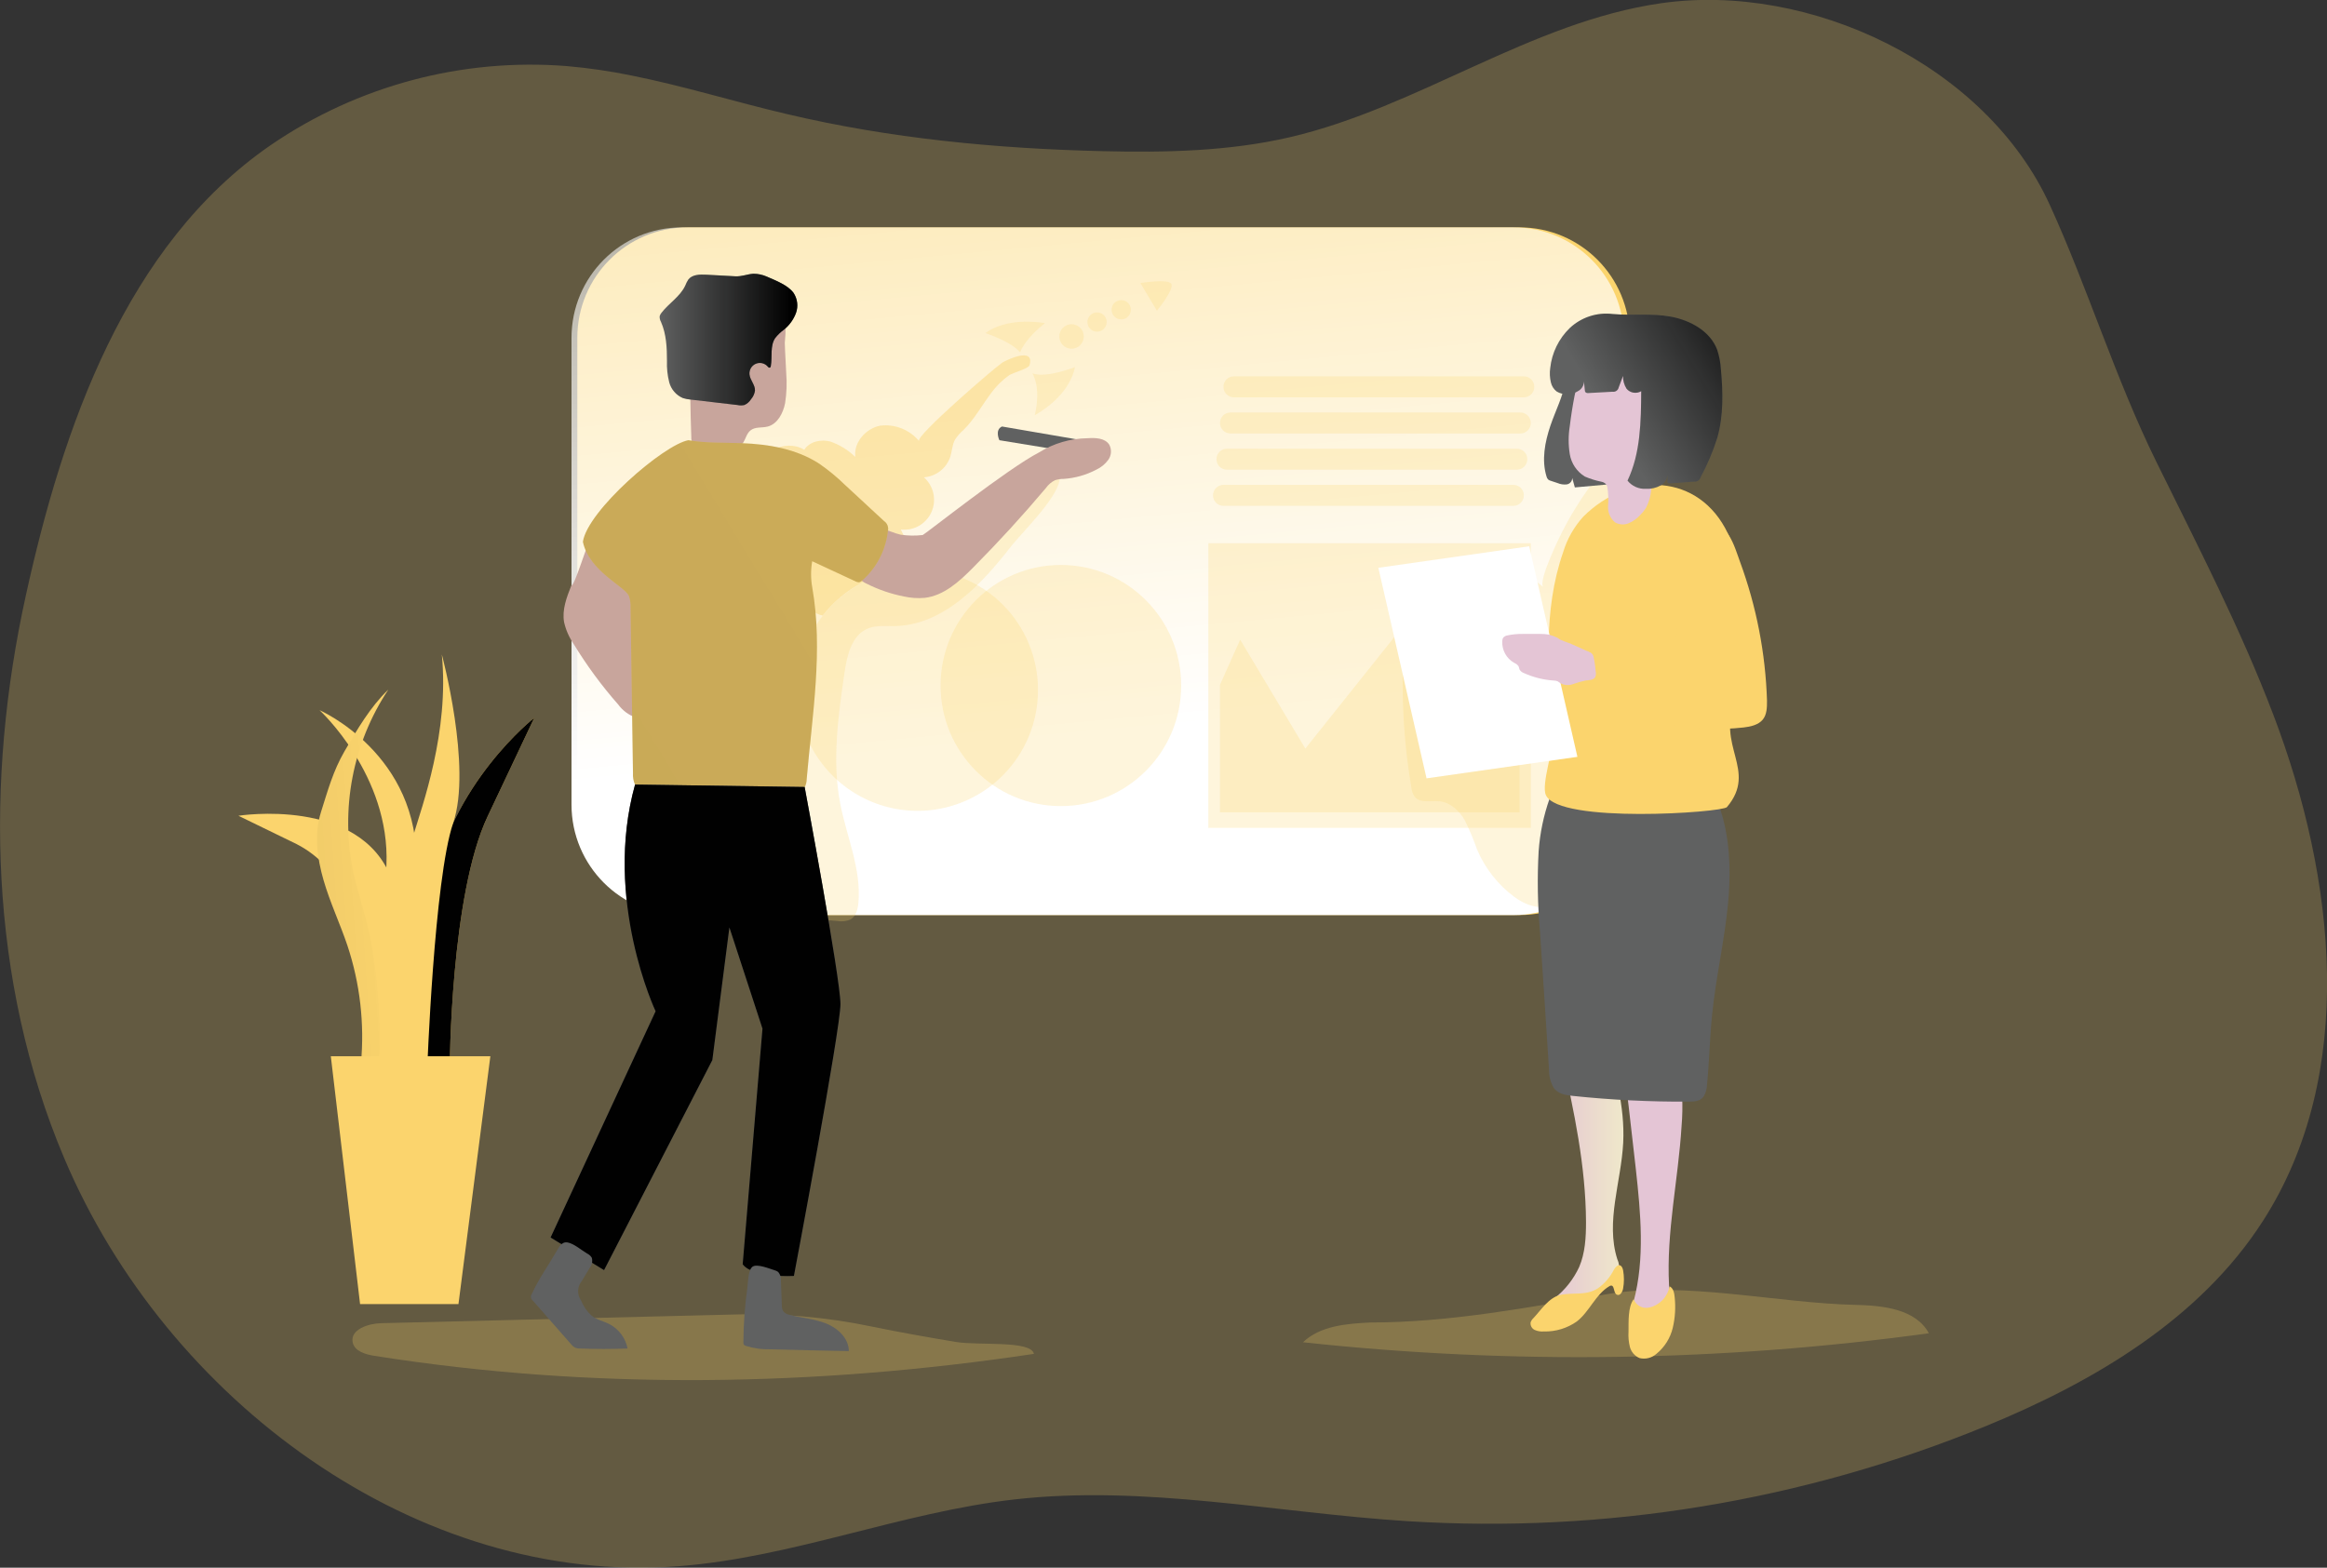 <svg width="463" height="312" viewBox="0 0 463 312" fill="none" xmlns="http://www.w3.org/2000/svg">
<rect x="0" y="0" width="463" height="312" fill="#333333" stroke="none"/>
<g clip-path="url(#clip0)">
<path opacity="0.24" d="M125.623 15.024C121.384 14.154 117.098 13.53 112.787 13.154C91.936 11.498 71.148 17.044 53.876 28.871C24.947 48.788 12.413 85.419 5.166 118.395C-3.015 155.415 -2.151 195.137 12.733 230.399C33.084 278.625 82.934 315.715 135.022 311.705C157.697 309.973 179.283 300.976 201.889 298.413C227.855 295.468 253.942 301.08 280.02 302.742C319.345 305.223 358.72 298.746 395.191 283.795C416.666 274.971 437.734 262.518 450.285 242.947C469.055 213.652 464.736 174.873 452.349 142.322C445.776 125.002 437.198 108.497 429.027 91.87C420.855 75.244 415.448 57.439 407.846 40.778C395.114 12.877 360 -3.594 330.51 0.641C304.518 4.364 282.197 21.372 256.62 27.312C244.474 30.127 231.889 30.378 219.424 30.084C198.278 29.59 177.098 27.564 156.513 22.688C146.191 20.272 135.998 17.094 125.623 15.024Z" fill="#FBD46D"/>
<path opacity="0.24" d="M272.6 263.203C267.858 263.445 262.692 263.861 259.254 267.134C300.681 271.613 342.499 271.011 383.78 265.342C381.189 260.518 374.65 259.817 369.165 259.695C353.616 259.349 335.381 254.976 320.057 257.513C304.207 260.146 288.684 263.203 272.6 263.203Z" fill="#FBD46D"/>
<path opacity="0.24" d="M75.851 263.341C73.259 263.402 69.64 264.597 70.176 267.169C70.547 268.901 72.689 269.559 74.495 269.836C117.866 276.694 162.283 275.967 205.715 269.446C205.171 266.71 194.667 267.827 190.167 267.074C184.639 266.147 179.11 265.177 173.616 264.043C164.291 262.086 154.761 261.278 145.24 261.635L75.851 263.341Z" fill="#FBD46D"/>
<path d="M302.349 45.256H136.792C124.684 45.256 114.869 55.096 114.869 67.234V160.135C114.869 172.273 124.684 182.113 136.792 182.113H302.349C314.457 182.113 324.273 172.273 324.273 160.135V67.234C324.273 55.096 314.457 45.256 302.349 45.256Z" fill="#FBD46D"/>
<path d="M301.192 45.256H135.635C123.527 45.256 113.711 55.096 113.711 67.234V160.135C113.711 172.273 123.527 182.113 135.635 182.113H301.192C313.3 182.113 323.115 172.273 323.115 160.135V67.234C323.115 55.096 313.3 45.256 301.192 45.256Z" fill="url(#paint0_linear)"/>
<path opacity="0.24" d="M206.527 137.282C206.541 141.983 205.179 146.584 202.61 150.516C200.04 154.448 196.377 157.538 192.073 159.403C187.769 161.268 183.014 161.827 178.396 161.009C173.779 160.191 169.502 158.033 166.096 154.802C162.69 151.571 160.305 147.41 159.235 142.833C158.166 138.256 158.459 133.466 160.079 129.054C161.699 124.643 164.574 120.805 168.348 118.016C172.123 115.227 176.63 113.61 181.313 113.364C181.74 113.314 182.17 113.294 182.6 113.303C188.944 113.303 195.029 115.829 199.516 120.326C204.003 124.823 206.525 130.922 206.527 137.282Z" fill="#FBD46D"/>
<path opacity="0.45" d="M204.843 72.689C204.653 73.348 201.586 74.17 200.8 74.672C199.447 75.629 198.256 76.799 197.276 78.136C195.402 80.613 193.924 83.384 191.713 85.566C191.063 86.115 190.499 86.757 190.037 87.472C189.441 88.502 189.441 89.749 189.087 90.875C188.717 92.009 188.018 93.007 187.08 93.742C186.141 94.476 185.005 94.913 183.818 94.997C184.771 95.831 185.433 96.95 185.708 98.188C185.982 99.427 185.854 100.721 185.343 101.881C184.832 103.042 183.964 104.008 182.866 104.639C181.768 105.27 180.497 105.533 179.24 105.388C180.516 107.837 181.224 110.542 181.313 113.303C177.887 113.479 174.539 114.391 171.497 115.98C168.455 117.568 165.79 119.795 163.683 122.509C162.932 122.339 162.224 122.014 161.605 121.555C160.987 121.096 160.47 120.512 160.089 119.841C158.18 121.573 155.122 120.465 153.118 118.88C145.871 113.243 143.832 101.925 148.67 94.105C151.045 90.208 156.142 87.177 160.029 89.515C161.048 87.87 163.346 87.376 165.212 87.87C167.069 88.519 168.764 89.565 170.178 90.935C169.816 88.06 172.252 85.289 175.085 84.726C176.531 84.539 178.001 84.719 179.359 85.251C180.718 85.782 181.921 86.647 182.859 87.766C182.064 86.839 197.76 73.287 199.41 72.178C200.334 71.598 205.931 68.957 204.843 72.689Z" fill="#FBD46D"/>
<path opacity="0.24" d="M201.275 108.601C195.289 116.326 187.722 124.44 177.953 124.613C176.165 124.613 174.299 124.405 172.64 125.098C169.453 126.431 168.529 130.432 168.028 133.87C166.775 142.53 165.531 151.319 167.164 159.849C168.434 166.5 171.422 172.977 170.792 179.715C170.671 180.953 170.334 182.312 169.271 182.971C168.43 183.351 167.492 183.463 166.585 183.291L151.624 181.975C150.376 181.987 149.151 181.635 148.1 180.962C147.259 180.159 146.66 179.136 146.372 178.009C140.325 160.767 141.776 141.932 143.279 123.73C143.608 119.72 143.953 115.642 145.422 111.892C146.89 108.142 149.646 104.713 153.446 103.423C162.085 100.487 170.438 109.415 179.568 109.77C189.07 110.134 195.713 101.751 202.511 96.408C204.782 94.616 210.363 89.238 210.864 94.737C211.226 98.391 203.452 105.839 201.275 108.601Z" fill="#FBD46D"/>
<path opacity="0.24" d="M211.08 160.429C224.299 160.429 235.016 149.686 235.016 136.433C235.016 123.181 224.299 112.437 211.08 112.437C197.86 112.437 187.144 123.181 187.144 136.433C187.144 149.686 197.86 160.429 211.08 160.429Z" fill="#FBD46D"/>
<path d="M113.668 116.551C112.744 118.88 111.802 121.348 112.234 123.816C112.585 125.367 113.227 126.837 114.126 128.146C116.732 132.425 119.706 136.467 123.015 140.226C123.872 141.398 125.061 142.285 126.427 142.772C127.696 133.593 128 124.305 127.334 115.061C127.341 114.228 127.148 113.405 126.772 112.663C126.135 111.823 125.268 111.188 124.276 110.835C121.987 109.762 119.706 108.506 117.365 107.64C116.674 108.506 114.377 116.551 113.668 116.551Z" fill="#C8A59C"/>
<path d="M208.402 89.177L198.848 87.61C198.848 87.61 197.863 85.575 199.366 84.882L214.483 87.48L208.402 89.177Z" fill="#606161"/>
<path d="M179.231 106.419C180.676 106.629 182.143 106.65 183.593 106.48C184.155 106.254 200.498 93.248 206.761 90.026C209.656 88.228 212.986 87.255 216.392 87.212C217.964 87.108 219.847 87.16 220.711 88.502C220.962 88.973 221.076 89.505 221.041 90.037C221.006 90.57 220.823 91.082 220.512 91.516C219.883 92.375 219.044 93.058 218.076 93.499C216.079 94.54 213.888 95.157 211.641 95.309C211.055 95.304 210.472 95.392 209.913 95.568C209.193 95.927 208.572 96.46 208.108 97.118C203.472 102.62 198.621 107.923 193.553 113.026C190.849 115.745 187.791 118.551 183.982 118.984C182.612 119.103 181.231 119.012 179.888 118.716C177.263 118.205 174.722 117.331 172.338 116.118C171.819 115.893 171.361 115.549 170.999 115.113C170.619 114.5 170.447 113.78 170.507 113.061C170.559 110.67 171.421 108.367 172.951 106.532C174.955 104.141 176.666 105.856 179.231 106.419Z" fill="#C8A59C"/>
<path d="M156.435 74.274C156.594 76.262 156.519 78.262 156.211 80.232C155.822 82.241 154.699 84.371 152.755 84.891C151.598 85.194 150.242 84.891 149.3 85.679C148.592 86.259 148.393 87.238 147.918 88.026C147.457 88.683 146.843 89.217 146.13 89.582C145.416 89.947 144.625 90.132 143.824 90.121C142.222 90.081 140.639 89.767 139.142 89.195C138.75 89.103 138.386 88.919 138.079 88.658C137.683 88.146 137.492 87.503 137.544 86.857C137.365 81.921 137.296 76.979 137.337 72.031C137.256 70.603 137.48 69.174 137.993 67.84C138.898 66.264 140.285 65.022 141.949 64.298C144.301 63.082 146.833 62.252 149.447 61.839C151.857 61.449 155.865 61.674 156.306 64.792C156.327 65.931 156.275 67.071 156.15 68.204C156.193 70.204 156.358 72.231 156.435 74.274Z" fill="#C8A59C"/>
<path d="M157.895 58.297C158.278 58.878 158.521 59.54 158.605 60.232C158.689 60.923 158.612 61.624 158.379 62.281C157.892 63.595 157.056 64.751 155.96 65.623C155.31 66.094 154.729 66.654 154.233 67.286C153.187 68.853 153.688 70.949 153.369 72.819C153.369 72.966 153.282 73.148 153.127 73.174C152.971 73.2 152.859 73.07 152.755 72.949C152.466 72.614 152.077 72.38 151.645 72.282C151.213 72.184 150.761 72.227 150.356 72.405C149.95 72.583 149.612 72.887 149.391 73.272C149.17 73.656 149.078 74.102 149.127 74.543C149.248 75.668 150.259 76.595 150.216 77.729C150.126 78.372 149.85 78.975 149.421 79.461C149.108 79.969 148.647 80.368 148.1 80.604C147.65 80.704 147.184 80.704 146.735 80.604L137.406 79.522C136.88 79.482 136.361 79.38 135.859 79.219C135.201 78.936 134.616 78.507 134.147 77.964C133.679 77.421 133.34 76.778 133.156 76.084C132.802 74.693 132.651 73.258 132.706 71.823C132.706 69.226 132.586 66.489 131.523 64.082C131.328 63.74 131.232 63.35 131.247 62.956C131.313 62.693 131.441 62.45 131.618 62.246C133.095 60.332 135.341 59.016 136.352 56.825C136.51 56.413 136.71 56.019 136.948 55.647C137.725 54.617 139.237 54.599 140.524 54.669L146.286 54.989C147.607 55.058 148.635 54.565 149.896 54.478C150.832 54.479 151.756 54.68 152.609 55.067C154.336 55.829 156.772 56.747 157.895 58.297Z" fill="#606161"/>
<path d="M157.895 58.297C158.278 58.878 158.521 59.54 158.605 60.232C158.689 60.923 158.612 61.624 158.379 62.281C157.892 63.595 157.056 64.751 155.96 65.623C155.31 66.094 154.729 66.654 154.233 67.286C153.187 68.853 153.688 70.949 153.369 72.819C153.369 72.966 153.282 73.148 153.127 73.174C152.971 73.2 152.859 73.07 152.755 72.949C152.466 72.614 152.077 72.38 151.645 72.282C151.213 72.184 150.761 72.227 150.356 72.405C149.95 72.583 149.612 72.887 149.391 73.272C149.17 73.656 149.078 74.102 149.127 74.543C149.248 75.668 150.259 76.595 150.216 77.729C150.126 78.372 149.85 78.975 149.421 79.461C149.108 79.969 148.647 80.368 148.1 80.604C147.65 80.704 147.184 80.704 146.735 80.604L137.406 79.522C136.88 79.482 136.361 79.38 135.859 79.219C135.201 78.936 134.616 78.507 134.147 77.964C133.679 77.421 133.34 76.778 133.156 76.084C132.802 74.693 132.651 73.258 132.706 71.823C132.706 69.226 132.586 66.489 131.523 64.082C131.328 63.74 131.232 63.35 131.247 62.956C131.313 62.693 131.441 62.45 131.618 62.246C133.095 60.332 135.341 59.016 136.352 56.825C136.51 56.413 136.71 56.019 136.948 55.647C137.725 54.617 139.237 54.599 140.524 54.669L146.286 54.989C147.607 55.058 148.635 54.565 149.896 54.478C150.832 54.479 151.756 54.68 152.609 55.067C154.336 55.829 156.772 56.747 157.895 58.297Z" fill="url(#paint1_linear)"/>
<path d="M136.965 87.61C140.42 88.216 144.048 88.06 147.59 88.199C152.963 88.398 158.482 89.351 162.992 92.278C164.821 93.541 166.54 94.958 168.131 96.512L175.905 103.708C176.215 103.917 176.454 104.215 176.589 104.563C176.725 104.912 176.752 105.293 176.666 105.657C176.252 109.473 174.427 112.995 171.552 115.529C171.383 115.71 171.163 115.834 170.921 115.884C170.683 115.886 170.448 115.827 170.239 115.711L161.601 111.693C161.303 113.397 161.303 115.141 161.601 116.845C163.821 129.341 161.601 142.357 160.512 155C160.507 155.576 160.374 156.144 160.124 156.662C159.764 157.195 159.269 157.623 158.69 157.901C153.827 160.629 147.979 160.741 142.407 160.707C137.224 160.707 131.739 160.447 127.575 157.416C127.077 157.086 126.655 156.652 126.34 156.143C126.03 155.432 125.894 154.657 125.943 153.883L125.459 120.933C125.497 120.151 125.389 119.37 125.14 118.629C124.371 116.707 117.218 113.71 115.983 107.83C116.856 101.673 132.015 88.519 136.965 87.61Z" fill="#FBD46D"/>
<path d="M136.965 87.61C140.42 88.216 144.048 88.06 147.59 88.199C152.963 88.398 158.482 89.351 162.992 92.278C164.821 93.541 166.54 94.958 168.131 96.512L175.905 103.708C176.215 103.917 176.454 104.215 176.589 104.563C176.725 104.912 176.752 105.293 176.666 105.657C176.252 109.473 174.427 112.995 171.552 115.529C171.383 115.71 171.163 115.834 170.921 115.884C170.683 115.886 170.448 115.827 170.239 115.711L161.601 111.693C161.303 113.397 161.303 115.141 161.601 116.845C163.821 129.341 161.601 142.357 160.512 155C160.507 155.576 160.374 156.144 160.124 156.662C159.764 157.195 159.269 157.623 158.69 157.901C153.827 160.629 147.979 160.741 142.407 160.707C137.224 160.707 131.739 160.447 127.575 157.416C127.077 157.086 126.655 156.652 126.34 156.143C126.03 155.432 125.894 154.657 125.943 153.883L125.459 120.933C125.497 120.151 125.389 119.37 125.14 118.629C124.371 116.707 117.218 113.71 115.983 107.83C116.856 101.673 132.015 88.519 136.965 87.61Z" fill="url(#paint2_linear)"/>
<path d="M160.098 156.628C160.098 156.628 167.224 194.73 167.224 199.831C167.224 204.932 157.964 253.937 157.964 253.937C157.964 253.937 149.853 254.404 147.771 251.616L151.71 204.724L145.128 184.581L141.733 210.976L120.19 252.776L109.548 246.29L130.443 201.26C130.443 201.26 119.965 179.065 126.358 156.143L160.098 156.628Z" fill="#606161"/>
<path d="M160.098 156.628C160.098 156.628 167.224 194.73 167.224 199.831C167.224 204.932 157.964 253.937 157.964 253.937C157.964 253.937 149.853 254.404 147.771 251.616L151.71 204.724L145.128 184.581L141.733 210.976L120.19 252.776L109.548 246.29L130.443 201.26C130.443 201.26 119.965 179.065 126.358 156.143L160.098 156.628Z" fill="url(#paint3_linear)"/>
<path d="M147.909 267.186C147.899 267.313 147.919 267.441 147.97 267.558C148.066 267.705 148.214 267.81 148.385 267.853C149.931 268.346 151.548 268.577 153.17 268.537C158.405 268.676 163.645 268.794 168.891 268.892C168.891 266.381 166.732 264.346 164.408 263.41C162.085 262.475 159.536 262.319 157.118 261.679C156.622 261.597 156.171 261.346 155.839 260.968C155.639 260.6 155.543 260.184 155.563 259.765L155.373 254.803C155.398 254.503 155.363 254.201 155.27 253.916C155.176 253.63 155.026 253.366 154.829 253.14C154.6 252.974 154.342 252.853 154.068 252.785C153.11 252.499 150.656 251.469 149.749 252.084C148.842 252.698 148.842 255.218 148.704 256.258C148.197 259.879 147.932 263.53 147.909 267.186Z" fill="#606161"/>
<path d="M105.859 257.444C105.774 257.549 105.711 257.671 105.674 257.802C105.637 257.932 105.627 258.069 105.645 258.204C105.663 258.338 105.708 258.468 105.777 258.585C105.847 258.701 105.939 258.802 106.049 258.881L113.642 267.541C113.839 267.802 114.086 268.019 114.368 268.182C114.702 268.321 115.06 268.389 115.422 268.381C118.566 268.511 121.728 268.502 124.872 268.381C124.669 267.348 124.236 266.375 123.607 265.532C122.977 264.69 122.167 264 121.235 263.514C120.052 262.908 118.644 262.648 117.642 261.782C116.753 260.956 116.059 259.941 115.612 258.812C115.207 258.243 115.001 257.555 115.028 256.856C115.054 256.157 115.311 255.487 115.759 254.95L117.322 252.352C117.549 252.073 117.707 251.744 117.782 251.391C117.857 251.039 117.848 250.674 117.754 250.326C117.529 249.946 117.195 249.645 116.795 249.46C115.707 248.819 114.204 247.511 112.96 247.277C111.716 247.044 111.232 248.213 110.593 249.261C109.064 251.919 107.121 254.612 105.859 257.444Z" fill="#606161"/>
<path opacity="0.24" d="M303.196 74.898H245.511C244.361 74.898 243.429 75.832 243.429 76.985V76.993C243.429 78.146 244.361 79.08 245.511 79.08H303.196C304.346 79.08 305.278 78.146 305.278 76.993V76.985C305.278 75.832 304.346 74.898 303.196 74.898Z" fill="#FBD46D"/>
<path opacity="0.24" d="M302.505 82.094H244.82C243.67 82.094 242.738 83.028 242.738 84.181V84.189C242.738 85.342 243.67 86.276 244.82 86.276H302.505C303.655 86.276 304.587 85.342 304.587 84.189V84.181C304.587 83.028 303.655 82.094 302.505 82.094Z" fill="#FBD46D"/>
<path opacity="0.24" d="M301.805 89.299H244.12C242.97 89.299 242.038 90.233 242.038 91.386V91.394C242.038 92.547 242.97 93.481 244.12 93.481H301.805C302.955 93.481 303.887 92.547 303.887 91.394V91.386C303.887 90.233 302.955 89.299 301.805 89.299Z" fill="#FBD46D"/>
<path opacity="0.24" d="M301.114 96.495H243.429C242.279 96.495 241.347 97.429 241.347 98.582V98.591C241.347 99.743 242.279 100.678 243.429 100.678H301.114C302.264 100.678 303.196 99.743 303.196 98.591V98.582C303.196 97.429 302.264 96.495 301.114 96.495Z" fill="#FBD46D"/>
<path opacity="0.24" d="M304.587 108.108H240.423V164.768H304.587V108.108Z" fill="#FBD46D"/>
<path opacity="0.24" d="M246.755 127.306L259.721 148.973L280.728 122.656L289.686 135.351L302.349 114.611V161.668H242.738V136.286L246.755 127.306Z" fill="#FBD46D"/>
<path opacity="0.24" d="M307.074 116.863C304.112 114.057 299.551 113.442 295.612 114.472C291.673 115.503 288.252 117.98 285.246 120.725C283.386 122.282 281.836 124.177 280.676 126.31C279.268 129.168 279.104 132.476 279.087 135.663C279.061 142.714 279.639 149.754 280.815 156.706C280.871 157.368 281.094 158.006 281.463 158.559C282.568 159.936 284.728 159.295 286.481 159.486C288.606 159.719 290.342 161.356 291.422 163.209C292.373 165.127 293.204 167.102 293.91 169.124C295.502 172.839 298.044 176.068 301.278 178.485C303.611 180.217 307.04 181.455 309.286 179.593C310.044 178.865 310.634 177.978 311.013 176.995C321.725 153.571 312.914 125.375 320.628 100.79C321.111 99.249 324.636 92.026 322.355 90.944C320.628 90.165 317.993 94.642 317.25 95.646C314.968 98.619 312.945 101.783 311.203 105.103C310.495 106.41 305.891 115.745 307.074 116.863Z" fill="#FBD46D"/>
<path d="M230.152 61.9C228.477 64.671 224.59 67.961 219.588 70.611C211.857 74.698 204.385 75.694 202.873 72.819C202.687 72.39 202.599 71.925 202.615 71.458C202.632 70.99 202.753 70.532 202.968 70.118C203.66 68.386 205.404 66.325 207.909 64.307C209.844 62.754 211.927 61.396 214.129 60.254C218.932 57.708 223.631 56.357 226.861 56.392L230.152 61.9Z" fill="url(#paint4_linear)"/>
<path opacity="0.24" d="M207.909 64.307C205.404 66.325 203.66 68.368 202.969 70.118C201.129 67.935 196.058 66.29 196.058 66.29C200.239 63.25 206.329 64.047 207.909 64.307Z" fill="#FBD46D"/>
<path opacity="0.24" d="M205.888 82.622C205.888 82.622 212.66 79.158 213.887 73.053C213.887 73.053 208.134 75.357 205.404 74.3C205.404 74.3 207.218 76.907 205.888 82.622Z" fill="#FBD46D"/>
<path opacity="0.24" d="M230.187 61.839L226.896 56.331C226.896 56.331 232.295 55.465 233.02 56.435C233.746 57.405 230.55 61.406 230.187 61.839Z" fill="#FBD46D"/>
<path opacity="0.24" d="M213.205 69.407C214.55 69.407 215.641 68.314 215.641 66.965C215.641 65.617 214.55 64.523 213.205 64.523C211.859 64.523 210.769 65.617 210.769 66.965C210.769 68.314 211.859 69.407 213.205 69.407Z" fill="#FBD46D"/>
<path opacity="0.24" d="M218.275 66.013C219.334 66.013 220.193 65.152 220.193 64.09C220.193 63.029 219.334 62.168 218.275 62.168C217.216 62.168 216.357 63.029 216.357 64.09C216.357 65.152 217.216 66.013 218.275 66.013Z" fill="#FBD46D"/>
<path opacity="0.24" d="M223.087 63.571C224.146 63.571 225.004 62.71 225.004 61.648C225.004 60.587 224.146 59.726 223.087 59.726C222.027 59.726 221.169 60.587 221.169 61.648C221.169 62.71 222.027 63.571 223.087 63.571Z" fill="#FBD46D"/>
<path d="M125.114 118.594V103.301C125.114 103.301 117.961 106.713 116.726 109.805C116.726 109.805 123.455 117.78 125.114 118.594Z" fill="url(#paint5_linear)"/>
<path d="M310.607 206.083C310.248 207.479 310.296 208.949 310.746 210.318C313.207 221.16 315.514 232.14 315.566 243.225C315.566 246.264 315.401 249.382 314.201 252.17C313.066 254.614 311.37 256.754 309.251 258.414C308.465 259.072 307.524 259.938 307.8 260.925C307.933 261.327 308.191 261.675 308.534 261.921C309.206 262.45 310.014 262.774 310.864 262.855C311.714 262.937 312.569 262.772 313.328 262.38C314.163 261.864 314.907 261.215 315.531 260.457L321.319 254.145C321.634 253.837 321.888 253.472 322.07 253.071C322.254 252.231 322.154 251.353 321.785 250.577C319.427 243.147 322.571 235.197 322.968 227.412C323.331 220.164 321.284 213.037 319.263 206.066C319.089 205.293 318.77 204.561 318.321 203.91C317.897 203.44 317.372 203.074 316.785 202.839C316.198 202.605 315.565 202.509 314.935 202.559C313.677 202.667 312.444 202.974 311.281 203.468" fill="url(#paint6_linear)"/>
<path d="M322.502 207.573C323.567 215.927 324.561 224.298 325.482 232.686C326.441 241.467 327.313 250.499 325.033 259.037C324.566 260.769 324.014 262.865 325.111 264.32C325.662 264.945 326.42 265.35 327.245 265.46C328.071 265.569 328.908 265.377 329.602 264.917C330.281 264.438 330.853 263.823 331.281 263.11C331.709 262.397 331.985 261.603 332.09 260.778C332.276 259.129 332.276 257.465 332.09 255.816C331.52 245.225 333.93 234.721 334.578 224.139C334.918 220.154 334.732 216.142 334.025 212.206C333.213 208.222 331.235 202.49 327.512 200.281C322.727 197.415 322.122 204.559 322.502 207.573Z" fill="url(#paint7_linear)"/>
<path d="M305.131 262.302C304.868 262.538 304.666 262.836 304.543 263.168C304.499 263.475 304.554 263.787 304.7 264.06C304.846 264.333 305.076 264.551 305.355 264.684C305.92 264.932 306.537 265.036 307.152 264.987C309.506 265.051 311.817 264.353 313.743 262.995C316.274 261.029 317.457 257.6 320.213 255.98C320.3 255.917 320.4 255.875 320.507 255.859C321.267 255.764 320.999 257.245 321.647 257.635C322.295 258.024 322.822 257.141 322.943 256.465C323.167 255.255 323.167 254.013 322.943 252.802C322.856 252.395 322.692 251.936 322.286 251.815C321.88 251.694 321.37 252.239 321.12 252.681C320.384 254.152 319.302 255.421 317.967 256.379C315.505 257.964 313.035 257.141 310.409 257.73C308.128 258.293 306.66 260.674 305.131 262.302Z" fill="#FBD46D"/>
<path d="M324.022 265.047C323.958 266.063 324.051 267.082 324.299 268.069C324.428 268.563 324.669 269.019 325.003 269.404C325.337 269.788 325.755 270.09 326.225 270.286C326.816 270.426 327.432 270.421 328.02 270.27C328.608 270.119 329.151 269.828 329.602 269.42C331.206 268.106 332.337 266.303 332.824 264.285C333.301 262.275 333.429 260.199 333.205 258.145C333.135 257.323 332.937 256.361 332.194 256.006C332.008 257.017 331.534 257.952 330.828 258.697C330.123 259.443 329.217 259.967 328.22 260.206C327.584 260.375 326.907 260.302 326.321 259.999C325.736 259.697 325.283 259.188 325.05 258.57C323.867 260.146 324.057 263.081 324.022 265.047Z" fill="#FBD46D"/>
<path d="M306.141 169.41C305.847 174.738 305.936 180.08 306.409 185.395L307.273 198.463L308.197 212.717C308.161 214.044 308.49 215.356 309.148 216.51C310.011 217.722 311.497 217.956 312.827 218.094C320.554 218.91 328.32 219.295 336.09 219.246C337.109 219.246 338.266 219.168 338.949 218.268C339.395 217.524 339.637 216.676 339.649 215.808C340.098 211.253 340.184 206.646 340.642 202.091C341.376 194.644 343.095 187.37 343.812 179.957C344.529 172.544 344.175 164.577 341.039 157.996C340.728 157.204 340.23 156.5 339.588 155.944C338.904 155.511 338.116 155.272 337.308 155.251C330.053 154.465 322.757 154.133 315.462 154.255C314.192 154.255 311.601 153.77 310.486 154.506C309.51 155.147 308.759 157.771 308.318 158.94C307.128 162.316 306.396 165.838 306.141 169.41Z" fill="#606161"/>
<path d="M308.474 84.744C307.385 87.991 306.703 91.542 307.705 94.815C307.757 95.05 307.874 95.266 308.042 95.439C308.193 95.556 308.366 95.641 308.552 95.69L309.89 96.131C310.464 96.38 311.092 96.476 311.713 96.408C312.024 96.368 312.308 96.214 312.512 95.975C312.716 95.737 312.826 95.432 312.819 95.118L313.346 97.006L320.524 96.356C320.76 96.354 320.99 96.285 321.189 96.157C321.299 96.043 321.385 95.907 321.442 95.758C321.498 95.609 321.524 95.45 321.517 95.291C321.958 90.883 321.854 86.441 321.906 82.007C321.906 79.609 321.992 77.115 321.042 74.915C320.092 72.715 317.777 70.906 315.419 71.356C313.061 71.806 311.877 73.659 311.514 75.833C310.979 78.907 309.467 81.808 308.474 84.744Z" fill="#606161"/>
<path d="M308.474 84.744C307.385 87.991 306.703 91.542 307.705 94.815C307.757 95.05 307.874 95.266 308.042 95.439C308.193 95.556 308.366 95.641 308.552 95.69L309.89 96.131C310.464 96.38 311.092 96.476 311.713 96.408C312.024 96.368 312.308 96.214 312.512 95.975C312.716 95.737 312.826 95.432 312.819 95.118L313.346 97.006L320.524 96.356C320.76 96.354 320.99 96.285 321.189 96.157C321.299 96.043 321.385 95.907 321.442 95.758C321.498 95.609 321.524 95.45 321.517 95.291C321.958 90.883 321.854 86.441 321.906 82.007C321.906 79.609 321.992 77.115 321.042 74.915C320.092 72.715 317.777 70.906 315.419 71.356C313.061 71.806 311.877 73.659 311.514 75.833C310.979 78.907 309.467 81.808 308.474 84.744Z" fill="url(#paint8_linear)"/>
<path d="M343.803 106.185C345.401 109.51 345.609 113.312 345.782 117.001C346.144 124.396 348.528 132.45 345.436 139.179C341.229 148.366 349.833 153.251 343.605 160.629C342.68 161.72 310.21 163.971 307.584 158.247C306.608 156.134 309.234 148.644 309.035 146.323C307.981 134.104 306.979 121.452 311.022 109.883C311.82 107.25 313.195 104.83 315.047 102.799C324.135 93.767 338.059 94.096 343.803 106.185Z" fill="#FBD46D"/>
<path d="M343.803 106.185C345.401 109.51 345.609 113.312 345.782 117.001C346.144 124.396 348.528 132.45 345.436 139.179C341.229 148.366 349.833 153.251 343.605 160.629C342.68 161.72 310.21 163.971 307.584 158.247C306.608 156.134 309.234 148.644 309.035 146.323C307.981 134.104 306.979 121.452 311.022 109.883C311.82 107.25 313.195 104.83 315.047 102.799C324.135 93.767 338.059 94.096 343.803 106.185Z" fill="url(#paint9_linear)"/>
<path d="M312.335 84.83C312.041 86.666 312.041 88.537 312.335 90.373C312.485 91.29 312.831 92.163 313.348 92.934C313.865 93.705 314.542 94.356 315.332 94.841C316.391 95.298 317.494 95.644 318.623 95.871C318.947 95.93 319.246 96.081 319.487 96.304C319.652 96.498 319.765 96.73 319.816 96.98C320.013 98.196 320.059 99.432 319.954 100.66C319.908 101.276 320.008 101.895 320.245 102.465C320.482 103.035 320.85 103.541 321.319 103.942C321.726 104.185 322.183 104.329 322.656 104.364C323.128 104.399 323.602 104.322 324.04 104.141C324.915 103.774 325.699 103.218 326.337 102.513C326.771 102.087 327.157 101.614 327.486 101.102C328.327 99.485 328.69 97.662 328.531 95.846C328.531 93.438 328.289 91.031 328.272 88.623C328.272 84.363 330.302 81.825 330.164 77.573C330.164 76.829 328.6 74.344 328.272 73.677C327.95 73.119 327.539 72.619 327.054 72.196C326.586 71.697 326.037 71.281 325.43 70.966C324.503 70.64 323.504 70.58 322.545 70.793C320.49 71.105 318.48 71.666 316.559 72.464C315.81 72.74 315.121 73.157 314.529 73.694C314.258 73.972 314.051 74.306 313.923 74.672C313.794 75.039 313.748 75.429 313.786 75.816C313.705 76.789 313.543 77.753 313.302 78.699C312.905 80.737 312.583 82.781 312.335 84.83Z" fill="url(#paint10_linear)"/>
<path d="M312.318 65.303C310.145 67.41 308.776 70.213 308.448 73.226C308.309 74.187 308.353 75.166 308.577 76.11C308.739 76.82 309.139 77.452 309.709 77.903C310.365 78.316 311.141 78.496 311.912 78.413C312.746 78.415 313.561 78.158 314.244 77.677C314.584 77.436 314.847 77.1 315.001 76.711C315.154 76.322 315.191 75.896 315.108 75.487L315.332 77.651C315.331 77.8 315.376 77.946 315.462 78.067C315.547 78.136 315.646 78.185 315.752 78.212C315.858 78.239 315.968 78.243 316.075 78.223L320.818 77.963C321.098 78.009 321.384 77.945 321.618 77.783C321.851 77.622 322.014 77.376 322.07 77.097L322.934 74.811C322.908 75.713 323.152 76.603 323.634 77.366C323.984 77.78 324.47 78.056 325.005 78.145C325.539 78.234 326.088 78.129 326.553 77.851C326.51 83.912 326.424 90.191 323.824 95.655C324.264 96.202 324.829 96.635 325.47 96.919C326.112 97.202 326.812 97.327 327.512 97.283C328.516 97.339 329.516 97.111 330.397 96.625C330.833 96.379 331.197 96.022 331.451 95.59C331.706 95.158 331.843 94.667 331.848 94.165L331.745 95.681C331.718 95.826 331.749 95.975 331.831 96.097C331.895 96.144 331.967 96.178 332.045 96.196C332.122 96.214 332.202 96.216 332.28 96.201L337.118 95.854C337.394 95.882 337.671 95.81 337.899 95.651C338.127 95.492 338.291 95.257 338.361 94.988C339.722 92.472 340.839 89.83 341.696 87.099C342.94 82.7 342.827 78.032 342.404 73.486C342.327 72.163 342.077 70.856 341.661 69.598C340.27 65.9 336.323 63.744 332.453 63.025C328.583 62.306 324.731 62.843 320.869 62.497C319.326 62.308 317.76 62.462 316.282 62.947C314.805 63.431 313.451 64.236 312.318 65.303Z" fill="#606161"/>
<path d="M312.318 65.303C310.145 67.41 308.776 70.213 308.448 73.226C308.309 74.187 308.353 75.166 308.577 76.11C308.739 76.82 309.139 77.452 309.709 77.903C310.365 78.316 311.141 78.496 311.912 78.413C312.746 78.415 313.561 78.158 314.244 77.677C314.584 77.436 314.847 77.1 315.001 76.711C315.154 76.322 315.191 75.896 315.108 75.487L315.332 77.651C315.331 77.8 315.376 77.946 315.462 78.067C315.547 78.136 315.646 78.185 315.752 78.212C315.858 78.239 315.968 78.243 316.075 78.223L320.818 77.963C321.098 78.009 321.384 77.945 321.618 77.783C321.851 77.622 322.014 77.376 322.07 77.097L322.934 74.811C322.908 75.713 323.152 76.603 323.634 77.366C323.984 77.78 324.47 78.056 325.005 78.145C325.539 78.234 326.088 78.129 326.553 77.851C326.51 83.912 326.424 90.191 323.824 95.655C324.264 96.202 324.829 96.635 325.47 96.919C326.112 97.202 326.812 97.327 327.512 97.283C328.516 97.339 329.516 97.111 330.397 96.625C330.833 96.379 331.197 96.022 331.451 95.59C331.706 95.158 331.843 94.667 331.848 94.165L331.745 95.681C331.718 95.826 331.749 95.975 331.831 96.097C331.895 96.144 331.967 96.178 332.045 96.196C332.122 96.214 332.202 96.216 332.28 96.201L337.118 95.854C337.394 95.882 337.671 95.81 337.899 95.651C338.127 95.492 338.291 95.257 338.361 94.988C339.722 92.472 340.839 89.83 341.696 87.099C342.94 82.7 342.827 78.032 342.404 73.486C342.327 72.163 342.077 70.856 341.661 69.598C340.27 65.9 336.323 63.744 332.453 63.025C328.583 62.306 324.731 62.843 320.869 62.497C319.326 62.308 317.76 62.462 316.282 62.947C314.805 63.431 313.451 64.236 312.318 65.303Z" fill="url(#paint11_linear)"/>
<path d="M313.855 150.627L283.838 154.905L274.25 113L304.267 108.722L313.855 150.627Z" fill="white"/>
<path d="M351.578 139.43C351.578 140.755 351.578 142.209 350.714 143.24C349.85 144.27 348.304 144.626 346.913 144.781C336.834 145.903 326.657 143.851 317.794 138.91C317.091 138.58 316.479 138.08 316.015 137.455C315.635 136.739 315.447 135.937 315.471 135.126C315.4 133.48 315.437 131.831 315.583 130.19C315.566 129.827 315.627 129.466 315.763 129.129C315.898 128.793 316.105 128.49 316.369 128.241C316.864 127.971 317.436 127.873 317.993 127.964L331.606 128.64C332.061 128.721 332.53 128.628 332.919 128.38C333.228 128.074 333.409 127.663 333.429 127.228C334.163 122.829 333.429 118.309 333.861 113.866C334.198 110.645 335.692 105.207 339.389 104.341C343.708 103.327 345.099 108.774 346.205 111.797C349.466 120.658 351.281 129.989 351.578 139.43Z" fill="#FBD46D"/>
<path d="M309.908 126.942C309.355 126.671 308.776 126.456 308.18 126.302C307.636 126.204 307.083 126.157 306.53 126.163C305.347 126.163 304.172 126.163 302.997 126.163C301.953 126.146 300.909 126.248 299.888 126.466C299.588 126.516 299.315 126.666 299.11 126.89C298.972 127.101 298.9 127.348 298.903 127.601C298.857 128.475 299.056 129.344 299.48 130.11C299.903 130.875 300.532 131.506 301.296 131.93C301.648 132.067 301.949 132.309 302.159 132.623C302.254 132.814 302.254 133.047 302.341 133.247C302.534 133.578 302.841 133.828 303.205 133.948C305.066 134.795 307.065 135.299 309.104 135.438C309.386 135.432 309.665 135.485 309.925 135.593C310.108 135.704 310.284 135.825 310.452 135.957C310.832 136.17 311.253 136.298 311.687 136.332C312.121 136.366 312.557 136.306 312.966 136.156C313.778 135.854 314.613 135.613 315.462 135.438C316.17 135.351 317.034 135.377 317.388 134.771C317.557 134.401 317.59 133.985 317.483 133.593C317.415 132.59 317.268 131.594 317.043 130.614C316.818 129.895 316.231 129.748 315.566 129.48L312.706 128.189C311.929 127.834 310.556 127.523 309.908 126.942Z" fill="url(#paint12_linear)"/>
<path d="M71.817 211.651C72.553 203.711 71.632 195.704 69.113 188.14C67.653 183.811 65.658 179.602 64.371 175.151C63.084 170.7 62.488 165.954 63.879 161.573C65.269 157.191 66.271 153.458 68.56 149.492C71.083 145.162 73.648 140.72 77.267 137.239C73.754 142.533 71.328 148.476 70.133 154.721C68.938 160.966 68.996 167.387 70.305 173.609C71.039 176.987 72.136 180.277 72.974 183.637C74.918 191.431 75.462 199.511 75.566 207.547C75.566 209.088 75.566 210.751 74.633 211.998C73.7 213.245 72.741 212.924 71.817 211.651Z" fill="#FBD46D"/>
<path d="M63.576 141.335C63.576 141.335 77.665 154.264 76.887 172.163C76.11 190.063 74.063 211.132 74.581 211.998C75.099 212.864 83.435 212.916 83.435 212.916C82.555 199.477 82.356 186.003 82.839 172.544C83.616 150.09 63.576 141.335 63.576 141.335Z" fill="#FBD46D"/>
<path d="M63.576 141.335C63.576 141.335 77.665 154.264 76.887 172.163C76.11 190.063 74.063 211.132 74.581 211.998C75.099 212.864 83.435 212.916 83.435 212.916C82.555 199.477 82.356 186.003 82.839 172.544C83.616 150.09 63.576 141.335 63.576 141.335Z" fill="url(#paint13_linear)"/>
<path d="M106.3 142.868C106.3 142.868 89.629 155.857 85.793 177.203C81.958 198.549 79.98 213.002 79.98 213.002L89.482 212.604C89.482 212.604 89.611 178.13 97.023 162.482C104.434 146.834 106.3 142.868 106.3 142.868Z" fill="#FBD46D"/>
<path d="M106.3 142.868C106.3 142.868 89.629 155.857 85.793 177.203C81.958 198.549 79.98 213.002 79.98 213.002L89.482 212.604C89.482 212.604 89.611 178.13 97.023 162.482C104.434 146.834 106.3 142.868 106.3 142.868Z" fill="url(#paint14_linear)"/>
<path d="M87.909 130.25C87.909 130.25 93.956 152.662 90.164 163.798C86.372 174.934 84.981 213.314 84.981 213.314L79.954 212.985C79.954 212.985 80.412 172.345 82.2 166.379C83.988 160.412 89.43 145.647 87.909 130.25Z" fill="#FBD46D"/>
<path d="M87.909 130.25C87.909 130.25 93.956 152.662 90.164 163.798C86.372 174.934 84.981 213.314 84.981 213.314L79.954 212.985C79.954 212.985 80.412 172.345 82.2 166.379C83.988 160.412 89.43 145.647 87.909 130.25Z" fill="url(#paint15_linear)"/>
<path d="M47.44 162.352C47.44 162.352 71.627 158.507 77.864 174.813C84.1 191.119 77.864 212.838 77.864 212.838L74.564 212.015C74.564 212.015 77.665 177.532 59.015 167.989L47.44 162.352Z" fill="#FBD46D"/>
<path d="M47.44 162.352C47.44 162.352 71.627 158.507 77.864 174.813C84.1 191.119 77.864 212.838 77.864 212.838L74.564 212.015C74.564 212.015 77.665 177.532 59.015 167.989L47.44 162.352Z" fill="url(#paint16_linear)"/>
<path d="M71.817 211.651C72.553 203.711 71.632 195.704 69.113 188.14C67.653 183.811 65.658 179.602 64.371 175.151C63.084 170.7 62.488 165.954 63.879 161.573C65.269 157.191 66.271 153.458 68.56 149.492C71.083 145.162 73.648 140.72 77.267 137.239C73.754 142.533 71.328 148.476 70.133 154.721C68.938 160.966 68.996 167.387 70.305 173.609C71.039 176.987 72.136 180.277 72.974 183.637C74.918 191.431 75.462 199.511 75.566 207.547C75.566 209.088 75.566 210.751 74.633 211.998C73.7 213.245 72.741 212.924 71.817 211.651Z" fill="url(#paint17_linear)"/>
<path d="M65.822 210.214H97.567L91.218 259.54H71.644L65.822 210.214Z" fill="#FBD46D"/>
<path d="M65.822 210.214H97.567L91.218 259.54H71.644L65.822 210.214Z" fill="url(#paint18_linear)"/>
</g>
<defs>
<linearGradient id="paint0_linear" x1="199.081" y1="-93.395" x2="222.676" y2="158.011" gradientUnits="userSpaceOnUse">
<stop stop-color="white" stop-opacity="0"/>
<stop offset="0.95" stop-color="white"/>
</linearGradient>
<linearGradient id="paint1_linear" x1="131.229" y1="67.615" x2="158.629" y2="67.615" gradientUnits="userSpaceOnUse">
<stop stop-color="#010101" stop-opacity="0"/>
<stop offset="0.95" stop-color="#010101"/>
</linearGradient>
<linearGradient id="paint2_linear" x1="11364.8" y1="15210" x2="3276.77" y2="20124" gradientUnits="userSpaceOnUse">
<stop stop-color="#010101" stop-opacity="0"/>
<stop offset="0.95" stop-color="#010101"/>
</linearGradient>
<linearGradient id="paint3_linear" x1="10099.1" y1="34365" x2="10099.1" y2="19464.5" gradientUnits="userSpaceOnUse">
<stop stop-color="#010101" stop-opacity="0"/>
<stop offset="0.95" stop-color="#010101"/>
</linearGradient>
<linearGradient id="paint4_linear" x1="7388.61" y1="2163.94" x2="7423.3" y2="2728.23" gradientUnits="userSpaceOnUse">
<stop stop-color="white" stop-opacity="0"/>
<stop offset="0.95" stop-color="white"/>
</linearGradient>
<linearGradient id="paint5_linear" x1="1400.11" y1="2989.71" x2="1395.09" y2="3823.46" gradientUnits="userSpaceOnUse">
<stop stop-color="#010101" stop-opacity="0"/>
<stop offset="0.95" stop-color="#010101"/>
</linearGradient>
<linearGradient id="paint6_linear" x1="307.791" y1="232.729" x2="323.046" y2="232.729" gradientUnits="userSpaceOnUse">
<stop stop-color="#E4C5D5"/>
<stop offset="0.42" stop-color="#E9D3CF"/>
<stop offset="1" stop-color="#EFE8CA"/>
</linearGradient>
<linearGradient id="paint7_linear" x1="5086.41" y1="22273.8" x2="5262.67" y2="22273.8" gradientUnits="userSpaceOnUse">
<stop stop-color="#E4C5D5"/>
<stop offset="0.42" stop-color="#E9D3CF"/>
<stop offset="1" stop-color="#EFE8CA"/>
</linearGradient>
<linearGradient id="paint8_linear" x1="5676.53" y1="4283.07" x2="5926.57" y2="4283.07" gradientUnits="userSpaceOnUse">
<stop stop-color="#010101" stop-opacity="0"/>
<stop offset="0.95" stop-color="#010101"/>
</linearGradient>
<linearGradient id="paint9_linear" x1="16083.1" y1="13491.2" x2="12071.5" y2="21450" gradientUnits="userSpaceOnUse">
<stop stop-color="#010101" stop-opacity="0"/>
<stop offset="0.95" stop-color="#010101"/>
</linearGradient>
<linearGradient id="paint10_linear" x1="7070.26" y1="5721.5" x2="7446.91" y2="5721.5" gradientUnits="userSpaceOnUse">
<stop stop-color="#E4C5D5"/>
<stop offset="0.42" stop-color="#E9D3CF"/>
<stop offset="1" stop-color="#EFE8CA"/>
</linearGradient>
<linearGradient id="paint11_linear" x1="320.04" y1="83.401" x2="354.561" y2="62.591" gradientUnits="userSpaceOnUse">
<stop stop-color="#010101" stop-opacity="0"/>
<stop offset="0.47" stop-color="#010101" stop-opacity="0.47"/>
<stop offset="0.95" stop-color="#010101"/>
</linearGradient>
<linearGradient id="paint12_linear" x1="6993.1" y1="2346.67" x2="7396.28" y2="2346.67" gradientUnits="userSpaceOnUse">
<stop stop-color="#E4C5D5"/>
<stop offset="0.42" stop-color="#E9D3CF"/>
<stop offset="1" stop-color="#EFE8CA"/>
</linearGradient>
<linearGradient id="paint13_linear" x1="2184.71" y1="18257.8" x2="1128.44" y2="18863.3" gradientUnits="userSpaceOnUse">
<stop stop-color="#010101" stop-opacity="0"/>
<stop offset="0.95" stop-color="#010101"/>
</linearGradient>
<linearGradient id="paint14_linear" x1="3345" y1="19252.5" x2="2098.91" y2="19384.5" gradientUnits="userSpaceOnUse">
<stop stop-color="#010101" stop-opacity="0"/>
<stop offset="0.95" stop-color="#010101"/>
</linearGradient>
<linearGradient id="paint15_linear" x1="1414.58" y1="20696" x2="-2350.52" y2="23370.5" gradientUnits="userSpaceOnUse">
<stop stop-color="#010101" stop-opacity="0"/>
<stop offset="0.95" stop-color="#010101"/>
</linearGradient>
<linearGradient id="paint16_linear" x1="3057.9" y1="14143" x2="4235.17" y2="16153.2" gradientUnits="userSpaceOnUse">
<stop stop-color="#010101" stop-opacity="0"/>
<stop offset="0.95" stop-color="#010101"/>
</linearGradient>
<linearGradient id="paint17_linear" x1="1466.76" y1="20475.3" x2="1024.99" y2="20505.5" gradientUnits="userSpaceOnUse">
<stop stop-color="#010101" stop-opacity="0"/>
<stop offset="0.95" stop-color="#010101"/>
</linearGradient>
<linearGradient id="paint18_linear" x1="3090.16" y1="11794.3" x2="1571.43" y2="22926" gradientUnits="userSpaceOnUse">
<stop stop-color="#010101" stop-opacity="0"/>
<stop offset="0.95" stop-color="#010101"/>
</linearGradient>
<clipPath id="clip0">
<rect width="463" height="312" fill="white"/>
</clipPath>
</defs>
</svg>
